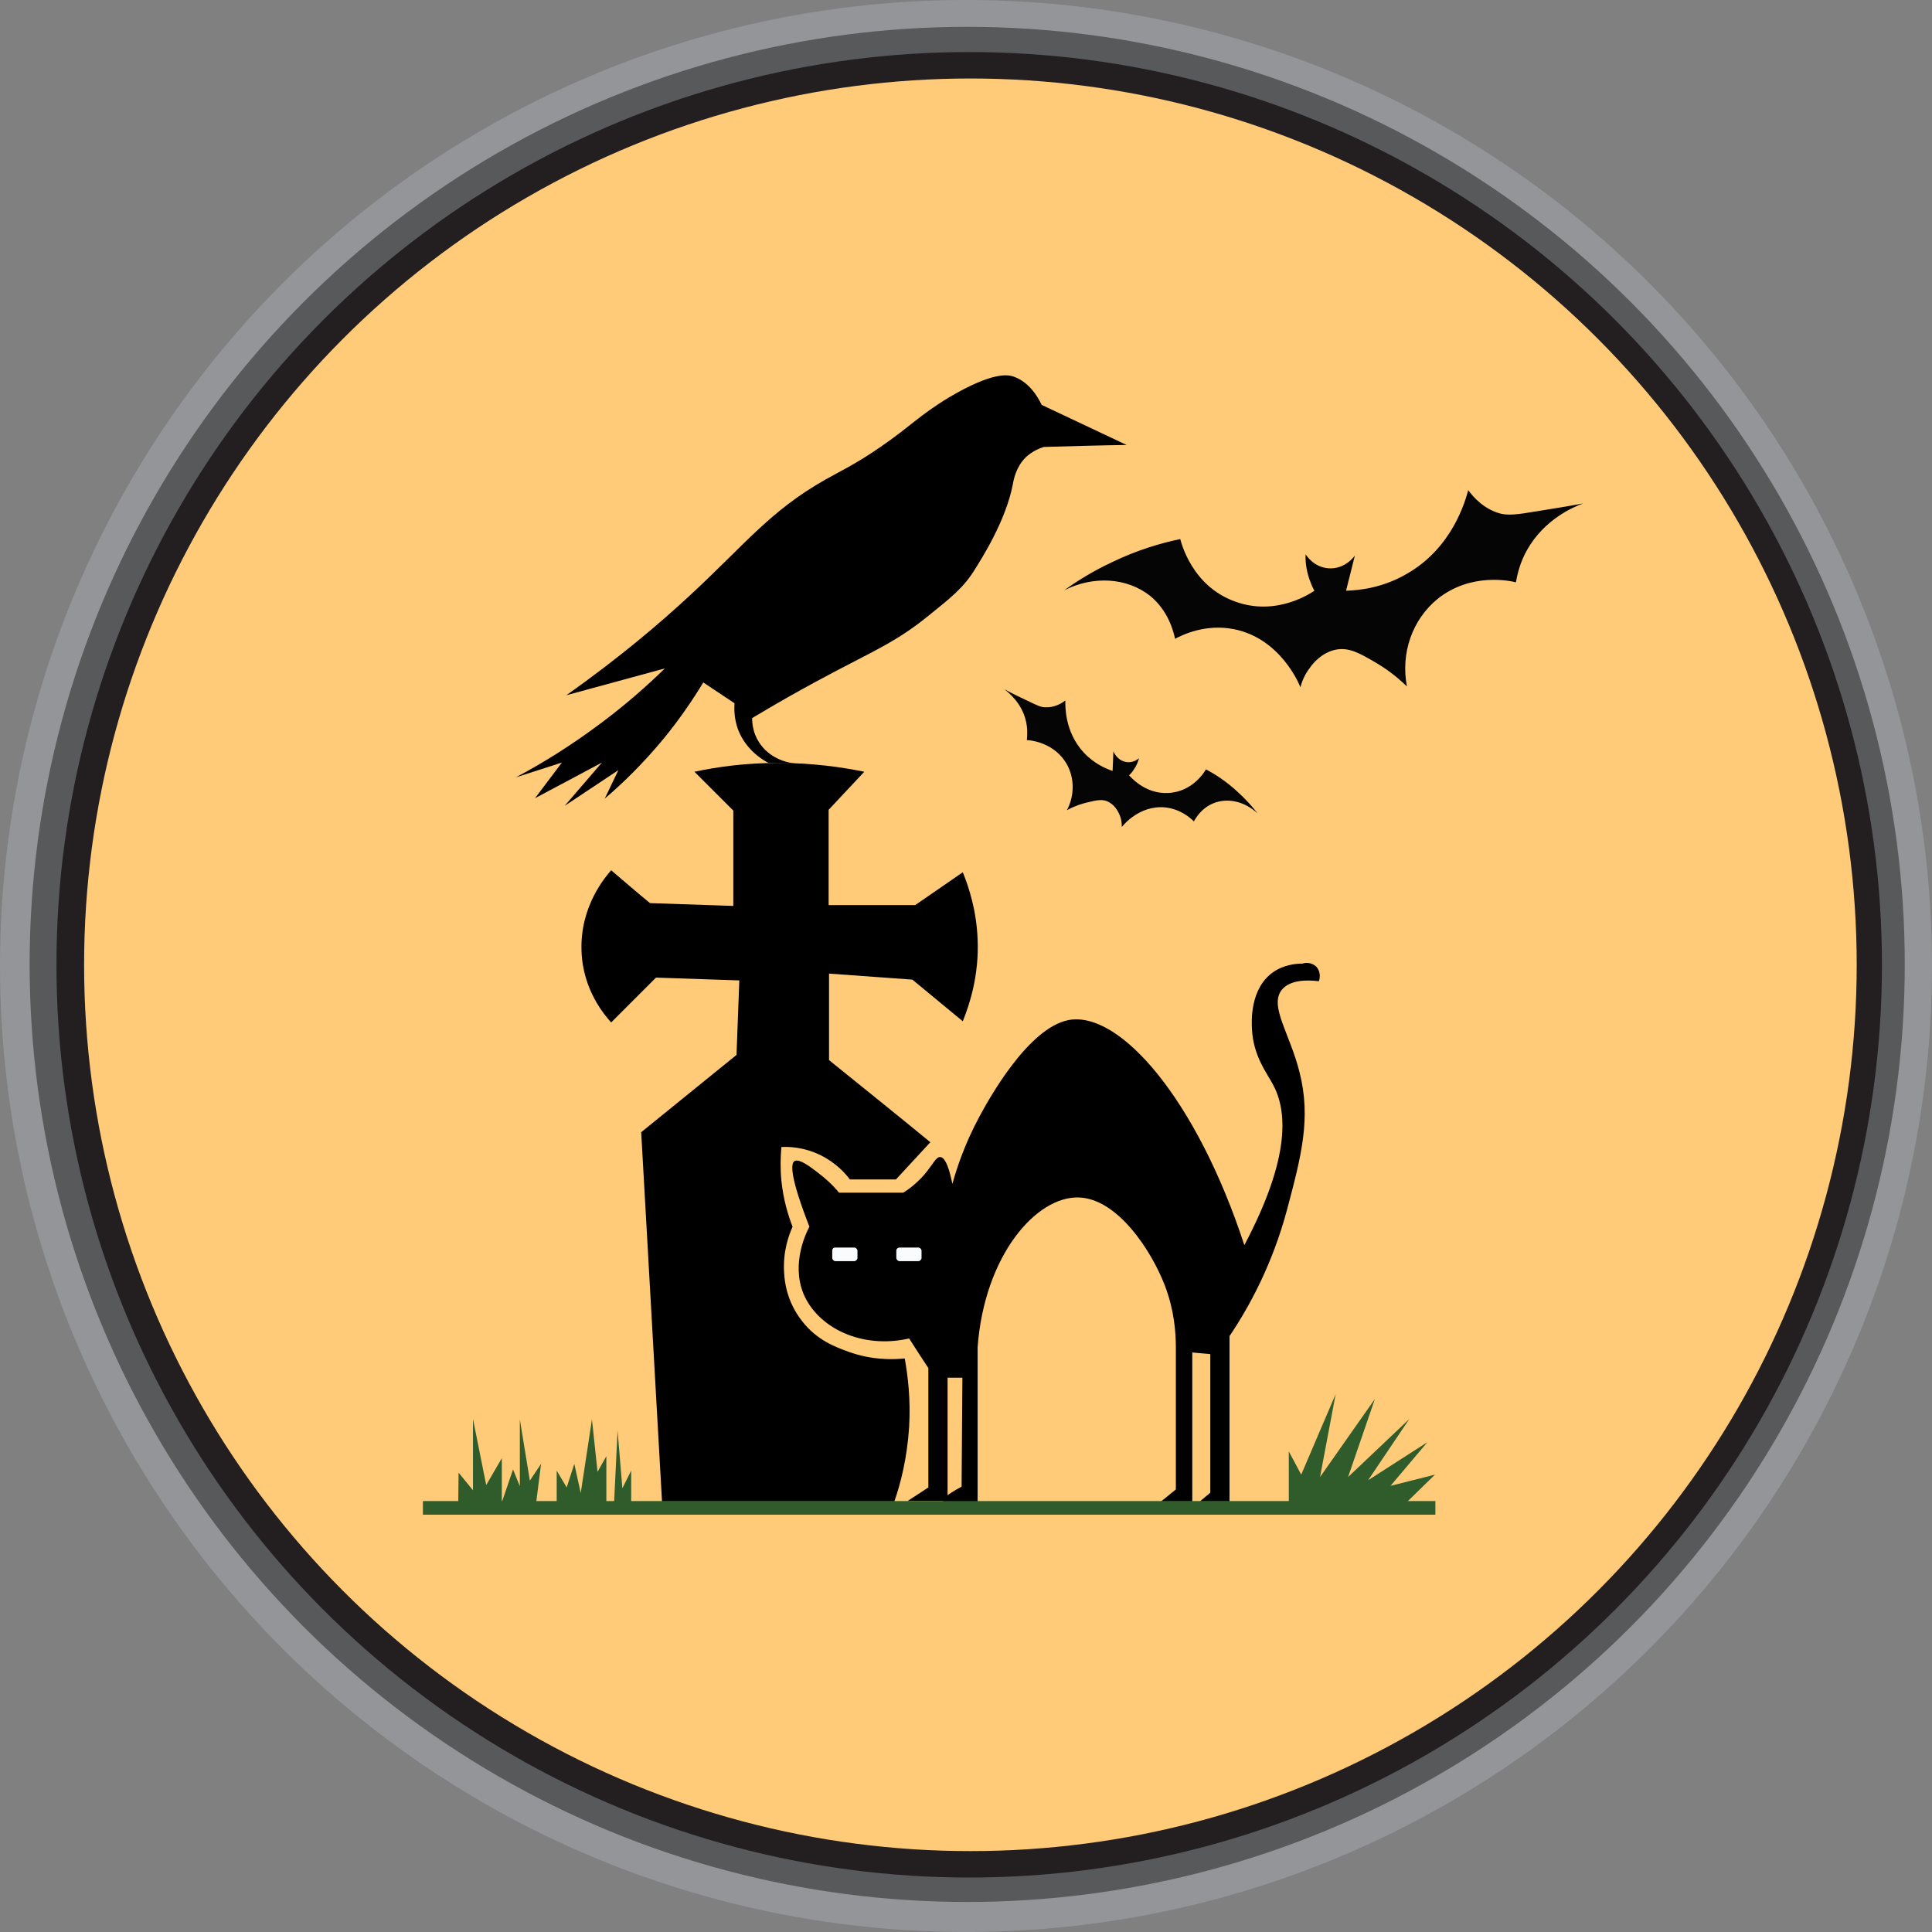 <?xml version="1.0" encoding="utf-8"?>
<!-- Generator: Adobe Illustrator 28.2.0, SVG Export Plug-In . SVG Version: 6.00 Build 0)  -->
<svg version="1.1" id="Layer_1" xmlns="http://www.w3.org/2000/svg" xmlns:xlink="http://www.w3.org/1999/xlink" x="0px" y="0px"
	 viewBox="0 0 482.4 482.4" style="enable-background:new 0 0 482.4 482.4;" xml:space="preserve">
<rect x="0" y="0" width="482.4" height="482.4" fill="#808080" stroke="none"/>
<style type="text/css">
	.st0{fill:#939598;}
	.st1{fill:#58595B;}
	.st2{fill:#231F20;}
	.st3{fill:#FFCB78;}
	.st4{fill:#050505;}
	.st5{fill:#305C2C;}
	.st6{fill:#FAFBFC;}
</style>
<circle class="st0" cx="241.2" cy="241.2" r="241.2"/>
<circle class="st1" cx="241.5" cy="240.8" r="234.1"/>
<circle class="st2" cx="242" cy="240.9" r="227.9"/>
<circle class="st3" cx="242.3" cy="240.9" r="221.3"/>
<path d="M206.9,202.2v23.8h21.6l11.9-8.2c1.5,3.7,3.4,9.4,3.7,16.7c0.4,9.2-2.1,16.5-3.7,20.5c-4.2-3.5-8.4-6.9-12.6-10.4l-20.8-1.5
	v21.6c8.4,6.8,16.9,13.6,25.3,20.5c-2.9,3.1-5.7,6.2-8.6,9.3h-11.5c-1.1-1.5-3.5-4.2-7.4-6.1c-4.1-2-7.8-2.1-9.7-2
	c-0.2,2.4-0.3,5.2,0,8.4c0.5,4.8,1.7,8.7,2.8,11.5c-0.9,2-2.5,6.2-2.1,11.7c0.1,1.8,0.6,7,4.5,11.9c3.7,4.8,8.5,6.5,11.5,7.6
	c5.8,2.1,10.9,2,14.1,1.7c0.8,4.4,1.5,10.2,1.1,17.1c-0.5,7.7-2.1,14.1-3.7,18.6h-58l-5.2-92.2l23.8-19.3l0.7-18.6l-20.8-0.7
	l-11.2,11.2c-1.5-1.7-7.1-8-7.4-17.9c-0.4-11.2,6.1-18.6,7.4-20.1c3.2,2.7,6.4,5.5,9.7,8.2l20.8,0.7v-23.8l-9.7-9.7
	c5.6-1.2,12.6-2.2,20.8-2.2c8.5,0,15.8,1,21.6,2.2L206.9,202.2L206.9,202.2z"/>
<path d="M225.5,297.8h-16c-0.8-1-2.1-2.4-3.9-3.9c-1.9-1.5-5.8-4.8-7.2-4c-1,0.6-1.2,3.8,3.7,16.4c-0.7,1.3-4.6,9-1.5,16.7
	c3.6,8.6,14.6,13.9,26.4,11.2c1.6,2.5,3.2,5,4.8,7.4v29.8l-5.2,3.4h10V344h3.7c-0.1,9.1-0.1,18.1-0.2,27.2c-4.1,2.2-4.8,3.2-4.6,3.7
	c0.2,0.7,2.4,0.7,3.9,0.6c2,0,3.6-0.4,4.7-0.6v-38.5c1.7-23,14.7-37.8,25.3-37.4c9.6,0.3,18.1,13.2,21.5,22.1
	c2.3,6.1,2.7,11.6,2.7,15.3v35.5l-3.7,3h7.8v-37.2l4.5,0.4v34.6l-2.6,2.2h7.4v-41.3c4.8-7.1,10.7-17.8,14.4-31.7
	c3.5-13.2,6-22.6,3.1-34.1c-2.4-9.7-7.6-16.5-4.5-20.6c2-2.5,6.1-2.6,9.3-2.2c0.5-1.3,0.2-2.8-0.7-3.7c-0.9-0.8-2.2-1.1-3.4-0.7
	c-1.7,0-4.7,0.3-7.4,2.2c-5.7,4.1-5.3,12.2-5.2,14.1c0.3,6.7,3.7,11,5.2,13.8c3.5,6.4,4.7,17.9-7.1,40.2
	c-11.9-36.4-31.1-58.6-43.9-56.2c-10.2,2-20.1,20.1-22.3,24.2c-3.5,6.5-5.5,12.4-6.7,16.7c-1.1-5.5-2.2-6.6-3-6.7
	c-1.1-0.1-1.8,1.8-4.1,4.5C228.8,295.5,226.9,297,225.5,297.8L225.5,297.8z"/>
<path d="M281.3,111.1l-21.2-10c-1.1-2.3-3.3-5.8-7.1-7.1c-1.3-0.4-5-1.3-16,5.2c-7.6,4.6-9.7,7.3-17.3,12.5
	c-6.1,4.2-9.8,5.9-13.7,8.1c-13.9,7.9-19.9,16.1-34.1,29.2c-6.7,6.2-16.9,15-30.5,24.6c8.2-2.2,16.4-4.5,24.6-6.7
	c-4.4,4.3-9.6,8.9-15.6,13.4c-7.7,5.8-15,10.3-21.6,13.8c3.8-1.2,7.7-2.5,11.5-3.7l-6.7,8.9l16.7-8.9l-9.3,10.8l13.4-8.9l-3.4,7.1
	c4.6-3.9,9.8-9,14.9-15.2c3.9-4.8,7.1-9.5,9.7-13.8c2.6,1.7,5.2,3.5,7.8,5.2c-0.1,1.5-0.1,3.9,0.9,6.6c2,5.2,6.4,7.7,7.6,8.3
	c3.2,0.1,6.5,0.1,9.7,0.2c-5.1,0.4-9.7-1.6-12.1-5.4c-1.5-2.3-1.7-4.7-1.7-6c1.9-1.1,5-3,8.9-5.2c19.4-11,25.4-12.4,35.3-20.5
	c5.6-4.5,8.6-6.9,11.4-11.4c1.6-2.6,7.7-12,9.5-21.3c0.2-1.2,0.8-4.3,3.2-6.7c1.6-1.5,3.3-2.2,4.5-2.6
	C267.7,111.4,274.5,111.2,281.3,111.1L281.3,111.1z"/>
<path class="st4" d="M265.7,147.4c3.2-2.3,7.2-4.8,11.9-7c6.4-3.1,12.3-4.8,17.1-5.8c0.2,0.7,2.8,11.7,13.7,15.6
	c10.4,3.8,19-2.2,19.8-2.7c-0.5-0.8-0.9-1.9-1.3-3c-0.8-2.4-1-4.6-0.9-6.1c0.2,0.3,2,3.2,5.7,3.5c4.1,0.3,6.5-3,6.6-3.2
	c0,0-1.2,4.8-1.2,4.8c0,0-1,3.9-1,4c3.3-0.1,9.2-0.7,15.3-4.3c11.4-6.6,14.5-18.3,15.2-20.8c1.4,1.9,4,4.7,7.9,5.8
	c2,0.5,3.7,0.4,9.6-0.6c3.1-0.5,6.9-1.1,11.2-1.9c-2.5,0.9-9.7,4-14,11.6c-1.7,3-2.4,5.9-2.8,8.1c-1.1-0.3-11.1-2.6-19.5,4.1
	c-6.4,5.2-9.3,13.6-7.7,21.9c-3-2.9-5.8-4.8-7.7-5.9c-4.1-2.4-6.7-3.9-10-3.3c-3.6,0.7-5.9,3.6-6.5,4.5c-1.5,1.9-2.1,3.8-2.4,4.9
	c-0.3-0.8-5-12.2-16.6-14.5c-7.1-1.4-12.8,1.4-14.7,2.4c-0.4-1.9-1.7-7-6.2-10.7C281.4,144.2,273,143.7,265.7,147.4L265.7,147.4z"/>
<path class="st4" d="M314,203.1c-1.3-1.7-3-3.6-5-5.4c-2.8-2.6-5.6-4.4-7.9-5.6c-0.2,0.4-3.2,5.6-9.4,5.9c-5.9,0.3-9.4-4.1-9.8-4.4
	c0.4-0.4,0.8-0.8,1.1-1.3c0.8-1.1,1.2-2.2,1.4-3c-0.1,0.1-1.5,1.4-3.5,0.9c-2.1-0.5-2.9-2.6-2.9-2.6c0,0-0.1,2.6-0.1,2.7
	c0,0-0.1,2.2-0.1,2.2c-1.7-0.6-4.6-1.8-7.2-4.6c-4.8-5.2-4.6-11.6-4.6-13c-1,0.8-2.8,1.8-5,1.7c-1.1,0-1.9-0.4-4.8-1.8
	c-1.5-0.7-3.4-1.6-5.4-2.7c1.1,0.9,4.4,3.5,5.4,8.1c0.4,1.8,0.3,3.4,0.2,4.6c0.6,0,6.1,0.4,9.4,5.1c2.5,3.6,2.7,8.4,0.6,12.4
	c2-1.1,3.7-1.6,4.9-1.9c2.5-0.6,4.1-1,5.6-0.1c1.7,0.9,2.5,2.8,2.7,3.3c0.5,1.2,0.5,2.3,0.5,2.9c0.3-0.4,4.4-5.5,10.8-4.9
	c3.9,0.4,6.4,2.7,7.2,3.5c0.5-0.9,1.9-3.3,4.8-4.5C306.5,199.1,310.8,200.1,314,203.1L314,203.1z"/>
<rect x="105.6" y="374.8" class="st5" width="252.8" height="3.4"/>
<path class="st5" d="M114.4,377.4c0-3.2,0.1-6.5,0.1-9.7l3.6,4.4v-17.8l3.3,16.5l3.9-6.7v11l2.8-8.2l1.7,4.2v-16.7l2.5,15.3l2.8-4.2
	l-1.4,11.1h5.3v-9.4l2.5,4.2l1.9-5.9l1.6,7.3l2.8-18.4l1.4,13.1l2.2-3.9v13.1l1.9-0.9l0.9-18.6l1.2,14.4l2.2-4.4v10.1
	C143.4,377.3,128.9,377.3,114.4,377.4L114.4,377.4z"/>
<polygon class="st5" points="321.8,376.6 321.8,362.4 324.9,368.2 333.5,348.1 329.6,368.8 343.3,349.3 336.6,368.8 351.9,354.3 
	341.6,369.6 356.4,360.1 347.2,371 358.3,368.2 349.7,376.6 "/>
<path class="st6" d="M208.6,311.5h4.7c0.4,0,0.8,0.4,0.8,0.8v1.8c0,0.4-0.4,0.8-0.8,0.8h-4.7c-0.4,0-0.8-0.4-0.8-0.8v-1.8
	C207.8,311.8,208.1,311.5,208.6,311.5z"/>
<path class="st6" d="M224.6,311.5h4.7c0.4,0,0.8,0.4,0.8,0.8v1.8c0,0.4-0.4,0.8-0.8,0.8h-4.7c-0.4,0-0.8-0.4-0.8-0.8v-1.8
	C223.8,311.8,224.2,311.5,224.6,311.5z"/>
</svg>
